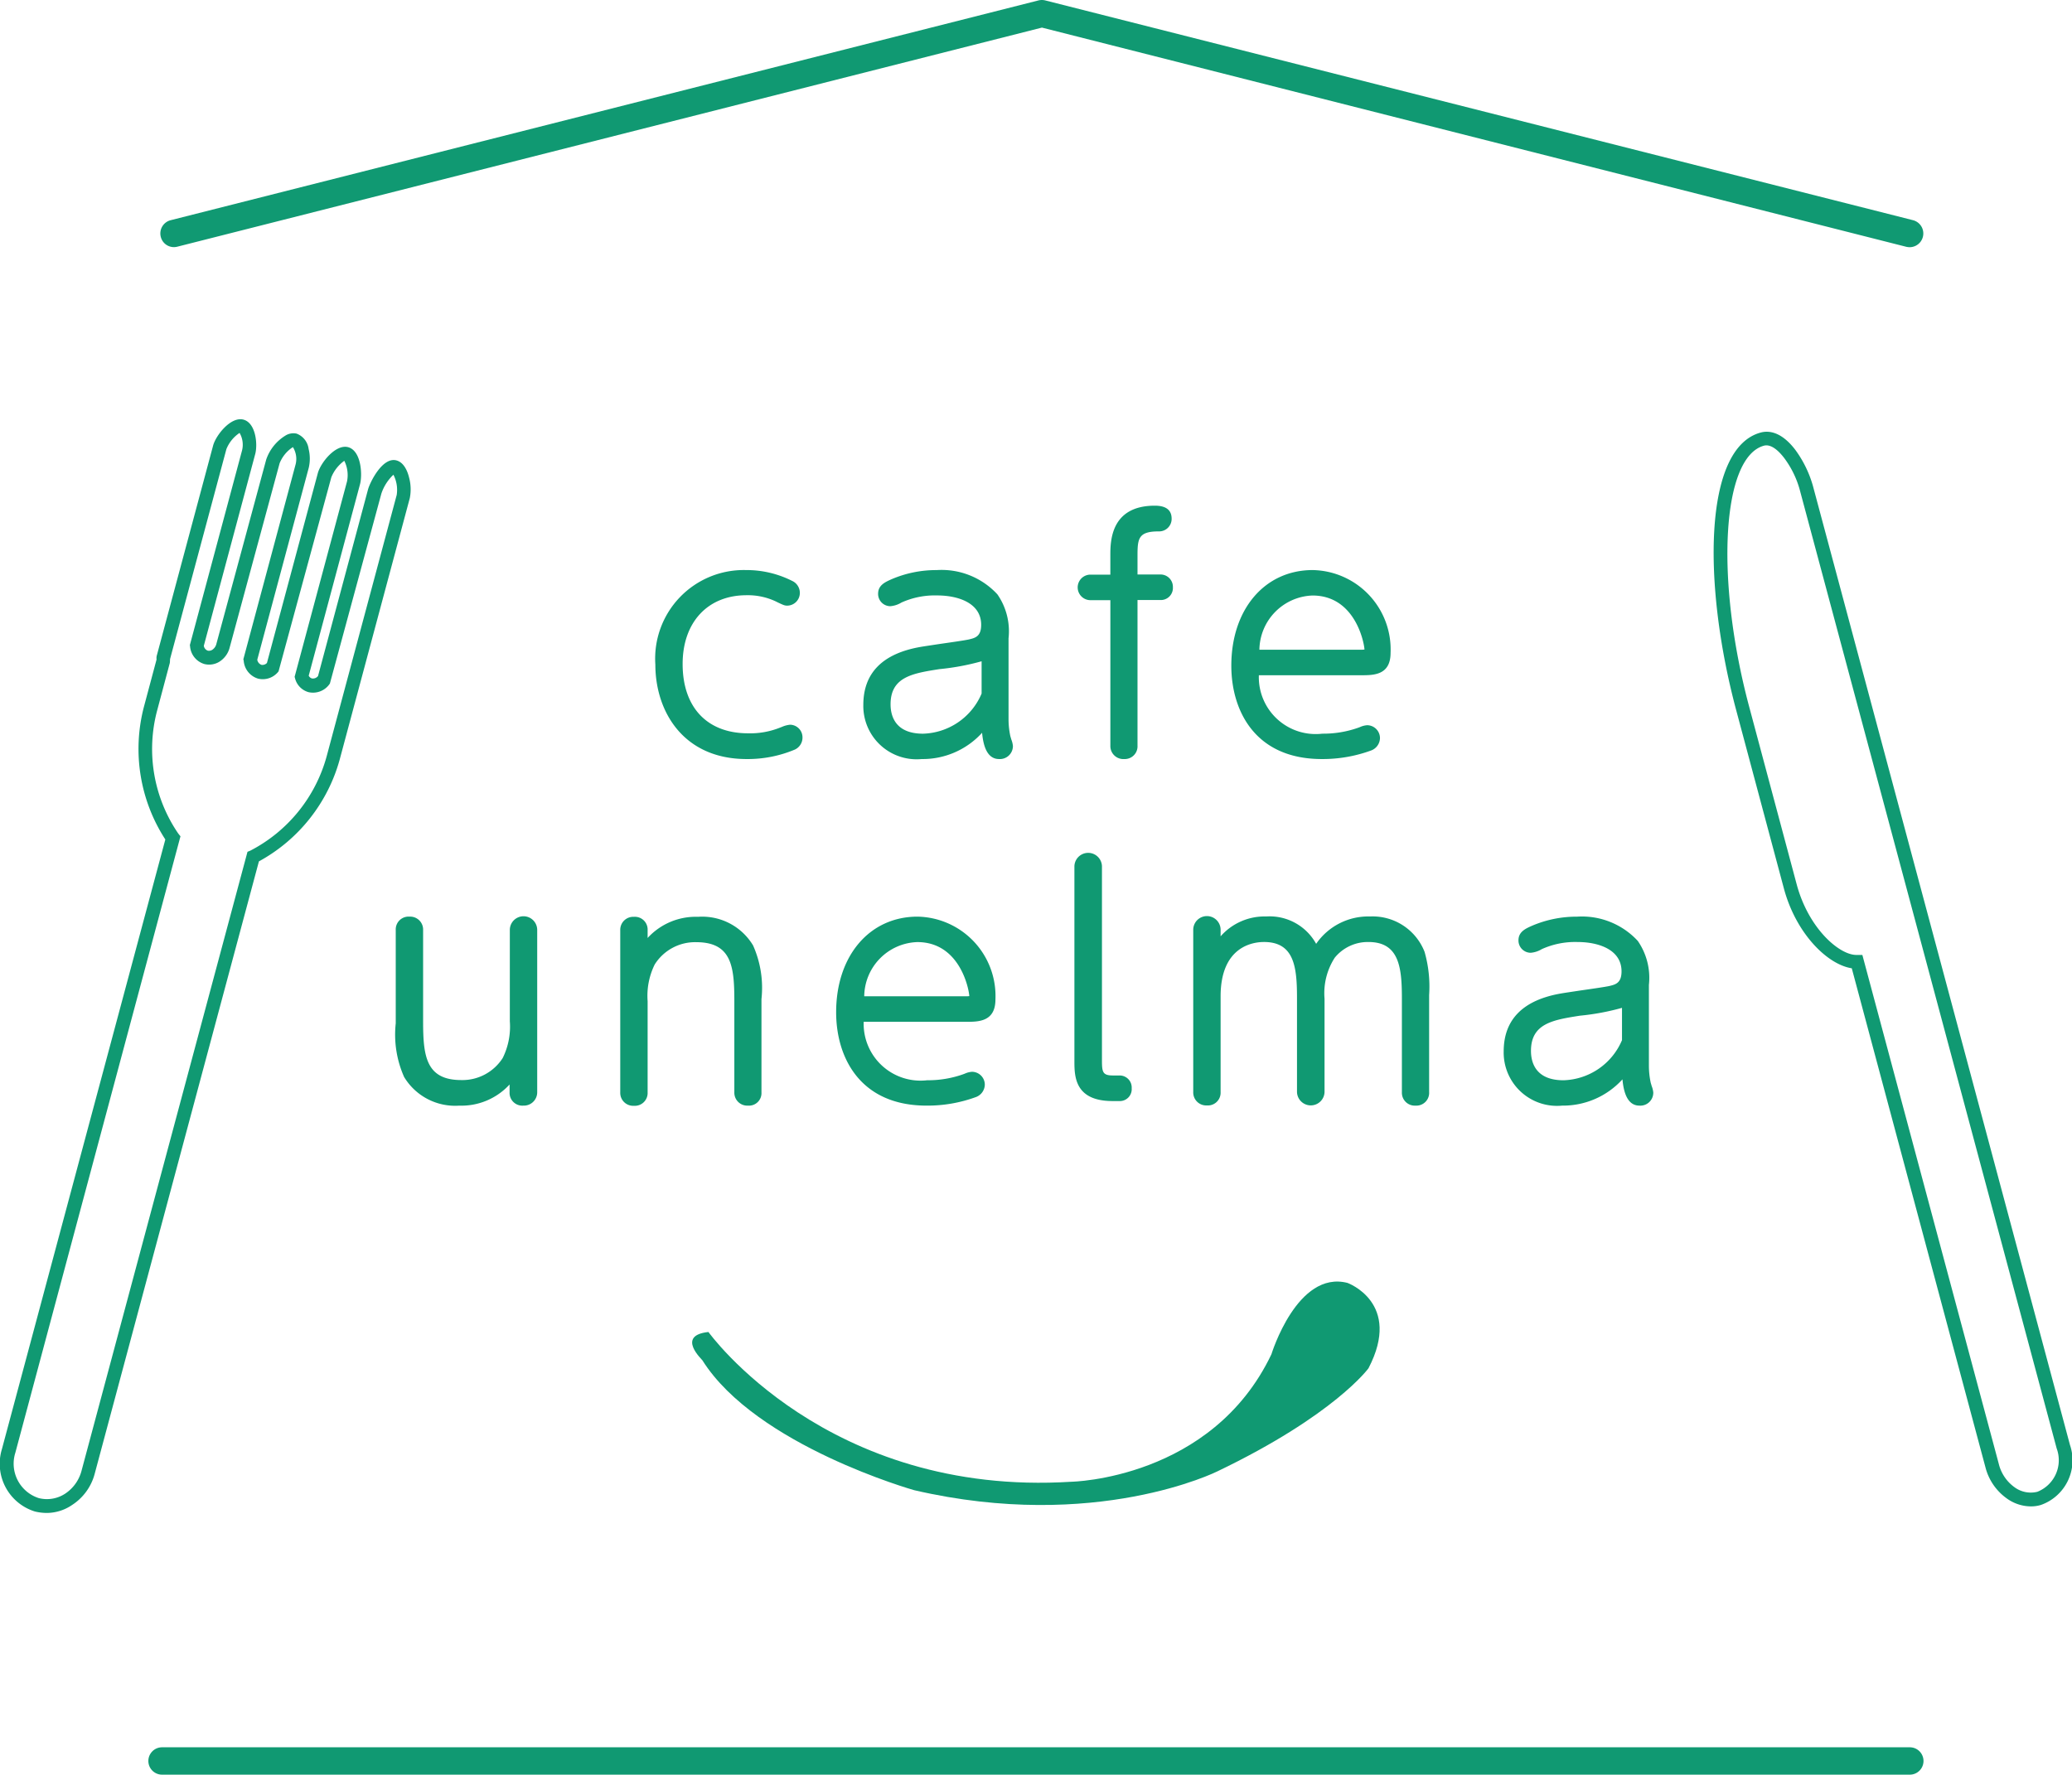 <svg xmlns="http://www.w3.org/2000/svg" width="109.909" height="94.154" viewBox="0 0 109.909 94.154"><path d="M122.307,41.973a1.067,1.067,0,0,1-.174-.019L76.271,30.321,30.41,41.944a.718.718,0,0,1-.881-.523.725.725,0,0,1,.523-.881L76.087,28.879a.747.747,0,0,1,.358,0l46.035,11.661a.728.728,0,0,1-.174,1.432Z" transform="translate(-21.001 -28.857)" fill="#109972"/><path d="M122.285,126.1H29.576a.726.726,0,1,1,0-1.452h92.71a.726.726,0,0,1,0,1.452Z" transform="translate(-20.98 -31.948)" fill="#109972"/><g transform="translate(20.992 26.828)"><g transform="translate(13.771 3.416)"><path d="M56.88,65.131a4.474,4.474,0,0,1,4.568-4.771,5.164,5.164,0,0,1,2.323.542.469.469,0,0,1,.29.416.436.436,0,0,1-.435.445c-.077,0-.135-.029-.484-.184a3.781,3.781,0,0,0-1.674-.358,3.543,3.543,0,0,0-3.629,3.89c0,2.187,1.181,3.919,3.706,3.919a4.426,4.426,0,0,0,1.81-.329,1.368,1.368,0,0,1,.416-.126.43.43,0,0,1,.416.435.457.457,0,0,1-.261.416,6.43,6.43,0,0,1-2.468.465C58.322,69.9,56.88,67.57,56.88,65.131Z" transform="translate(-56.648 -60.118)" fill="#109972"/><path d="M61.479,70.136c-3.348,0-4.839-2.516-4.839-5.013a4.7,4.7,0,0,1,4.81-5.013,5.358,5.358,0,0,1,2.439.571.7.7,0,0,1,.416.629.675.675,0,0,1-.677.687c-.126,0-.194-.029-.5-.174l-.077-.039a3.485,3.485,0,0,0-1.577-.339c-2.052,0-3.387,1.432-3.387,3.648,0,2.3,1.3,3.677,3.465,3.677a4.254,4.254,0,0,0,1.723-.31l.077-.029a1.384,1.384,0,0,1,.435-.116.669.669,0,0,1,.658.677.7.7,0,0,1-.4.639A6.43,6.43,0,0,1,61.479,70.136ZM61.45,60.6a4.238,4.238,0,0,0-4.326,4.529c0,2.09,1.142,4.529,4.355,4.529a6.363,6.363,0,0,0,2.361-.435.218.218,0,0,0,.126-.2.19.19,0,0,0-.174-.194,1.255,1.255,0,0,0-.261.077l-.077.029a4.843,4.843,0,0,1-1.9.339c-2.429,0-3.948-1.6-3.948-4.161a3.791,3.791,0,0,1,3.871-4.132,4.21,4.21,0,0,1,1.781.377l.068.029a1.985,1.985,0,0,0,.3.126.2.2,0,0,0,.194-.2c0-.087-.029-.126-.165-.2A5.063,5.063,0,0,0,61.45,60.6Z" transform="translate(-56.64 -60.11)" fill="#109972"/></g><g transform="translate(24.803 3.416)"><path d="M75.529,68.034a3.687,3.687,0,0,0,.1.91c.029.135.135.435.135.513a.483.483,0,0,1-.513.445c-.619,0-.677-1.084-.677-1.81a4.062,4.062,0,0,1-3.426,1.81A2.593,2.593,0,0,1,68.29,67.27c0-1.239.6-2.448,2.855-2.835.406-.077,2.235-.31,2.584-.406a.9.9,0,0,0,.823-1.006c0-1.268-1.258-1.8-2.584-1.8a4.436,4.436,0,0,0-1.994.406c-.29.135-.368.174-.484.174a.4.4,0,0,1-.406-.416c0-.29.232-.406.571-.561a5.715,5.715,0,0,1,2.294-.465,3.88,3.88,0,0,1,3.039,1.19,3.234,3.234,0,0,1,.542,2.187Zm-.968-3.474c-.387.252-.6.29-2.506.571-1.394.213-2.806.416-2.806,2.11a1.717,1.717,0,0,0,1.965,1.8,3.682,3.682,0,0,0,3.348-2.323Z" transform="translate(-68.048 -60.118)" fill="#109972"/><path d="M75.24,70.136c-.658,0-.842-.755-.9-1.394a4.26,4.26,0,0,1-3.2,1.394,2.828,2.828,0,0,1-3.1-2.874c0-1.694,1.026-2.729,3.048-3.077.165-.029.561-.087,1.006-.155.61-.087,1.355-.194,1.558-.242.319-.077.639-.155.639-.774,0-1.152-1.21-1.558-2.342-1.558a4.3,4.3,0,0,0-1.887.377,1.339,1.339,0,0,1-.59.194.651.651,0,0,1-.648-.658c0-.455.368-.619.716-.774a6,6,0,0,1,2.39-.484A4.029,4.029,0,0,1,75.153,61.4a3.437,3.437,0,0,1,.59,2.332v4.287a4.315,4.315,0,0,0,.087.861c.01.058.039.135.058.213a1.249,1.249,0,0,1,.087.348A.691.691,0,0,1,75.24,70.136Zm-.445-2.816v.765c0,1.365.271,1.568.435,1.568.087,0,.271-.048.271-.2a1.807,1.807,0,0,1-.058-.213,2.015,2.015,0,0,1-.068-.252,4.465,4.465,0,0,1-.1-.968V63.729a3,3,0,0,0-.484-2.032,3.6,3.6,0,0,0-2.845-1.1,5.583,5.583,0,0,0-2.2.445c-.358.165-.426.213-.426.339a.162.162,0,0,0,.165.174,1.144,1.144,0,0,0,.377-.145,4.786,4.786,0,0,1,2.1-.426c1.723,0,2.826.8,2.826,2.042a1.125,1.125,0,0,1-1.006,1.239c-.223.058-.929.155-1.606.252-.435.058-.832.116-.987.145-1.79.31-2.652,1.161-2.652,2.594a2.351,2.351,0,0,0,2.613,2.39,3.8,3.8,0,0,0,3.223-1.713Zm-3.581,1.955a1.953,1.953,0,0,1-2.206-2.042c0-1.877,1.577-2.119,2.961-2.342,1.916-.281,2.119-.329,2.458-.542l.368-.242-.019,2.7A3.947,3.947,0,0,1,71.214,69.275Zm3.1-4.326a12.862,12.862,0,0,1-2.235.416c-1.413.223-2.594.406-2.594,1.868,0,.581.223,1.558,1.723,1.558a3.48,3.48,0,0,0,3.106-2.129Z" transform="translate(-68.04 -60.11)" fill="#109972"/></g><g transform="translate(36.174)"><path d="M81.772,59.24c0-.774,0-2.4,2.119-2.4.213,0,.648,0,.648.445a.42.42,0,0,1-.445.435c-1.316,0-1.365.619-1.365,1.529v1.239h1.442a.414.414,0,0,1,.435.435.4.4,0,0,1-.435.435H82.73v7.965a.438.438,0,0,1-.465.465.45.45,0,0,1-.494-.465V61.359h-1.3a.419.419,0,0,1-.435-.435.406.406,0,0,1,.435-.435h1.3V59.24Z" transform="translate(-79.798 -56.588)" fill="#109972"/><path d="M82.258,70.022a.689.689,0,0,1-.735-.706V61.593H80.467a.677.677,0,1,1,0-1.355h1.055V59.222c0-.726,0-2.642,2.361-2.642.59,0,.89.232.89.687a.663.663,0,0,1-.687.677c-1.074,0-1.123.377-1.123,1.287v1h1.2a.655.655,0,0,1,.677.677.64.64,0,0,1-.677.677h-1.2v7.723A.676.676,0,0,1,82.258,70.022Zm-1.8-9.29a.194.194,0,0,0,0,.387H82v8.206c0,.058,0,.223.252.223a.2.2,0,0,0,.223-.223V61.119h1.684c.135,0,.194-.058.194-.194a.172.172,0,0,0-.194-.194H82.471V59.251c0-.832,0-1.771,1.606-1.771a.181.181,0,0,0,.2-.194c0-.126-.029-.2-.406-.2C82.142,57.083,82,58.2,82,59.241v1.5H80.458Z" transform="translate(-79.79 -56.58)" fill="#109972"/></g><g transform="translate(44.323 3.416)"><path d="M89.428,65.46a3.34,3.34,0,0,0,3.629,3.581,5.661,5.661,0,0,0,1.965-.329,1.48,1.48,0,0,1,.416-.126.446.446,0,0,1,.435.435.483.483,0,0,1-.31.435,7.027,7.027,0,0,1-2.535.445c-3.765,0-4.558-2.932-4.558-4.713,0-2.632,1.5-4.829,4.074-4.829a4,4,0,0,1,3.89,4.152c0,.948-.639.948-1.316.948Zm5.69-.871c.2,0,.387,0,.387-.252,0-.619-.6-3.116-2.971-3.116-1.761,0-2.961,1.423-3.087,3.358h5.671Z" transform="translate(-88.218 -60.118)" fill="#109972"/><path d="M93.01,70.136c-3.532,0-4.8-2.555-4.8-4.955,0-2.99,1.771-5.071,4.316-5.071A4.213,4.213,0,0,1,96.658,64.5c0,1.19-.9,1.19-1.558,1.19H89.671a3.016,3.016,0,0,0,3.368,3.1,5.553,5.553,0,0,0,1.887-.31l.106-.039a1.116,1.116,0,0,1,.387-.1.685.685,0,0,1,.677.677.718.718,0,0,1-.455.658A7.47,7.47,0,0,1,93.01,70.136ZM92.536,60.6c-2.255,0-3.832,1.887-3.832,4.587,0,1.045.31,4.471,4.316,4.471a6.776,6.776,0,0,0,2.439-.426c.116-.048.174-.116.174-.213a.206.206,0,0,0-.194-.194,1.432,1.432,0,0,0-.232.068l-.106.039a6,6,0,0,1-2.052.339c-1.694,0-3.735-.658-3.871-3.813l-.01-.252H95.11c.745,0,1.074-.029,1.074-.706A3.738,3.738,0,0,0,92.536,60.6Zm2.574,4.219H89.187l.019-.261c.135-2.148,1.471-3.59,3.319-3.59,2.661,0,3.213,2.806,3.213,3.358C95.739,64.823,95.275,64.823,95.11,64.823Zm-5.41-.484h5.4a.888.888,0,0,0,.174-.01c-.029-.445-.532-2.865-2.758-2.865A2.918,2.918,0,0,0,89.7,64.339Z" transform="translate(-88.21 -60.11)" fill="#109972"/></g><g transform="translate(0 21.803)"><path d="M42.66,79.825a.484.484,0,0,1,.968,0v4.848c0,1.519,0,3.358,2.265,3.358a2.77,2.77,0,0,0,2.4-1.287,3.933,3.933,0,0,0,.416-2.071V79.825a.484.484,0,0,1,.968,0v8.613a.449.449,0,0,1-.484.465.442.442,0,0,1-.484-.465v-1.1A3.274,3.274,0,0,1,45.8,88.9a2.958,2.958,0,0,1-2.71-1.394,5.354,5.354,0,0,1-.416-2.729V79.825Z" transform="translate(-42.418 -79.118)" fill="#109972"/><path d="M49.175,89.136a.676.676,0,0,1-.726-.706v-.416a3.462,3.462,0,0,1-2.671,1.123,3.16,3.16,0,0,1-2.923-1.519,5.522,5.522,0,0,1-.445-2.845V79.816a.679.679,0,0,1,.726-.706.686.686,0,0,1,.726.706v4.848c0,1.829.145,3.116,2.023,3.116a2.536,2.536,0,0,0,2.2-1.171,3.751,3.751,0,0,0,.377-1.945V79.816a.726.726,0,0,1,1.452,0v8.613A.708.708,0,0,1,49.175,89.136Zm-.242-2.584v1.887c0,.106.029.223.242.223a.214.214,0,0,0,.242-.223V79.826c0-.145-.077-.223-.242-.223-.242,0-.242.165-.242.223v4.848a4.153,4.153,0,0,1-.455,2.206,3.032,3.032,0,0,1-2.6,1.4c-2.506,0-2.506-2.081-2.506-3.6V79.836c0-.145-.077-.223-.242-.223-.242,0-.242.165-.242.223v4.955a5.1,5.1,0,0,0,.387,2.613,2.677,2.677,0,0,0,2.5,1.268,3.037,3.037,0,0,0,2.71-1.461Z" transform="translate(-42.41 -79.11)" fill="#109972"/></g><g transform="translate(11.913 21.813)"><path d="M61.986,88.437a.484.484,0,0,1-.968,0V83.589c0-1.519,0-3.358-2.265-3.358a2.77,2.77,0,0,0-2.4,1.287,3.933,3.933,0,0,0-.416,2.071v4.848a.484.484,0,0,1-.968,0V79.825a.449.449,0,0,1,.484-.465.442.442,0,0,1,.484.465v1.1a3.274,3.274,0,0,1,2.913-1.568,2.959,2.959,0,0,1,2.71,1.394,5.354,5.354,0,0,1,.416,2.729v4.955Z" transform="translate(-54.728 -79.128)" fill="#109972"/><path d="M61.494,89.136a.686.686,0,0,1-.726-.706V83.581c0-1.829-.145-3.116-2.023-3.116a2.532,2.532,0,0,0-2.2,1.181,3.751,3.751,0,0,0-.377,1.945v4.848a.679.679,0,0,1-.726.706.686.686,0,0,1-.726-.706V79.826a.689.689,0,0,1,.726-.706.676.676,0,0,1,.726.706v.416a3.462,3.462,0,0,1,2.671-1.123,3.146,3.146,0,0,1,2.923,1.519,5.522,5.522,0,0,1,.445,2.845v4.955A.664.664,0,0,1,61.494,89.136Zm-2.739-9.155c2.506,0,2.506,2.081,2.506,3.6V88.43c0,.145.077.223.242.223.242,0,.242-.165.242-.223V83.475a5.146,5.146,0,0,0-.387-2.613,2.7,2.7,0,0,0-2.5-1.268,3.037,3.037,0,0,0-2.71,1.461l-.445.648V79.817c0-.106-.029-.223-.242-.223a.211.211,0,0,0-.242.223V88.43c0,.145.077.223.242.223.242,0,.242-.165.242-.223V83.581a4.153,4.153,0,0,1,.455-2.206A2.981,2.981,0,0,1,58.755,79.981Z" transform="translate(-54.72 -79.12)" fill="#109972"/></g><g transform="translate(23.361 21.803)"><path d="M67.768,84.46A3.34,3.34,0,0,0,71.4,88.041a5.661,5.661,0,0,0,1.965-.329,1.479,1.479,0,0,1,.416-.126.446.446,0,0,1,.435.435.483.483,0,0,1-.31.435,7.027,7.027,0,0,1-2.535.445c-3.765,0-4.558-2.932-4.558-4.713,0-2.632,1.5-4.829,4.074-4.829a4,4,0,0,1,3.89,4.152c0,.948-.639.948-1.316.948Zm5.681-.871c.2,0,.387,0,.387-.252,0-.619-.6-3.116-2.971-3.116-1.761,0-2.961,1.423-3.087,3.358h5.671Z" transform="translate(-66.558 -79.118)" fill="#109972"/><path d="M71.35,89.136c-3.532,0-4.8-2.555-4.8-4.955,0-2.99,1.771-5.071,4.316-5.071A4.213,4.213,0,0,1,75,83.5c0,1.19-.9,1.19-1.558,1.19H68.011a3.016,3.016,0,0,0,3.368,3.1,5.552,5.552,0,0,0,1.887-.31l.106-.039a1.116,1.116,0,0,1,.387-.1.685.685,0,0,1,.677.677.718.718,0,0,1-.455.658A7.47,7.47,0,0,1,71.35,89.136ZM70.866,79.6c-2.255,0-3.832,1.887-3.832,4.587,0,1.045.31,4.471,4.316,4.471a6.776,6.776,0,0,0,2.439-.426c.116-.048.174-.116.174-.213a.206.206,0,0,0-.194-.194,1.432,1.432,0,0,0-.232.068l-.106.039a6,6,0,0,1-2.052.339c-1.694,0-3.735-.658-3.871-3.813l-.01-.252H73.44c.745,0,1.074-.029,1.074-.706A3.731,3.731,0,0,0,70.866,79.6Zm2.574,4.219H67.518l.019-.261c.135-2.148,1.471-3.59,3.319-3.59,2.661,0,3.213,2.806,3.213,3.358C74.069,83.823,73.615,83.823,73.44,83.823Zm-5.4-.484h5.4a.888.888,0,0,0,.174-.01c-.029-.445-.532-2.865-2.758-2.865A2.911,2.911,0,0,0,68.04,83.339Z" transform="translate(-66.55 -79.11)" fill="#109972"/></g><g transform="translate(36 18.397)"><path d="M79.86,76.324a.449.449,0,0,1,.484-.484.455.455,0,0,1,.494.484V86.611c0,.59,0,1.065.832,1.065H82a.4.4,0,0,1,.416.435.4.4,0,0,1-.416.435h-.358c-1.723,0-1.781-.958-1.781-1.887Z" transform="translate(-79.618 -75.598)" fill="#109972"/><path d="M81.991,88.78h-.358c-2.023,0-2.023-1.335-2.023-2.129V76.316a.731.731,0,0,1,1.461,0V86.6c0,.639.029.823.59.823h.329a.638.638,0,0,1,.658.677A.63.63,0,0,1,81.991,88.78ZM80.336,76.074c-.242,0-.242.165-.242.242V86.651c0,1,.106,1.645,1.539,1.645h.358c.087,0,.174-.019.174-.194,0-.194-.135-.194-.174-.194h-.329c-1.074,0-1.074-.726-1.074-1.306V76.316C80.587,76.209,80.558,76.074,80.336,76.074Z" transform="translate(-79.61 -75.59)" fill="#109972"/></g><g transform="translate(42.3 21.794)"><path d="M87.348,80.927a2.89,2.89,0,0,1,2.661-1.568,2.63,2.63,0,0,1,2.623,1.684,3.228,3.228,0,0,1,2.884-1.684,2.686,2.686,0,0,1,2.661,1.723,6.516,6.516,0,0,1,.232,2.216v5.139a.484.484,0,0,1-.968,0V83.463c0-1.316,0-3.242-2.013-3.242a2.507,2.507,0,0,0-1.984.929,3.711,3.711,0,0,0-.59,2.323v4.955a.489.489,0,0,1-.977,0V83.444c0-1.335,0-3.223-1.994-3.223-.2,0-2.535,0-2.535,3.126v5.081a.438.438,0,0,1-.484.465.454.454,0,0,1-.484-.465V79.815a.484.484,0,0,1,.968,0Z" transform="translate(-86.128 -79.108)" fill="#109972"/><path d="M97.917,89.135a.684.684,0,0,1-.726-.706V83.455c0-1.635-.135-3-1.771-3a2.262,2.262,0,0,0-1.79.832,3.471,3.471,0,0,0-.542,2.177v4.955a.731.731,0,0,1-1.461,0V83.435c0-1.635-.135-2.981-1.752-2.981-.542,0-2.3.2-2.3,2.884v5.081a.676.676,0,0,1-.726.706.689.689,0,0,1-.726-.706V79.806a.726.726,0,0,1,1.452,0v.348A3.1,3.1,0,0,1,89.991,79.1a2.818,2.818,0,0,1,2.652,1.452A3.353,3.353,0,0,1,95.5,79.1a2.957,2.957,0,0,1,2.894,1.877,6.693,6.693,0,0,1,.242,2.294V88.41A.678.678,0,0,1,97.917,89.135ZM95.43,79.981c2.255,0,2.255,2.177,2.255,3.484v4.974c0,.058,0,.223.242.223.155,0,.242-.077.242-.223V83.3a6.093,6.093,0,0,0-.223-2.139A2.444,2.444,0,0,0,95.507,79.6a2.98,2.98,0,0,0-2.681,1.577l-.242.377-.184-.406A2.392,2.392,0,0,0,90,79.6a2.679,2.679,0,0,0-2.458,1.442l-.455.774v-2c0-.058,0-.223-.242-.223-.155,0-.242.077-.242.223v8.613c0,.184.126.223.242.223.213,0,.242-.116.242-.223V83.348c0-3.213,2.323-3.368,2.787-3.368,2.235,0,2.235,2.168,2.235,3.465v4.984c0,.184.126.223.242.223.252,0,.252-.165.252-.223V83.474a3.953,3.953,0,0,1,.639-2.468A2.786,2.786,0,0,1,95.43,79.981Z" transform="translate(-86.12 -79.1)" fill="#109972"/></g><g transform="translate(58.771 21.803)"><path d="M110.629,87.034a3.687,3.687,0,0,0,.1.91c.029.135.135.435.135.513a.483.483,0,0,1-.513.445c-.619,0-.677-1.084-.677-1.81a4.062,4.062,0,0,1-3.426,1.81,2.593,2.593,0,0,1-2.855-2.632c0-1.239.6-2.448,2.855-2.835.406-.077,2.235-.31,2.584-.406a.9.9,0,0,0,.823-1.006c0-1.268-1.258-1.8-2.584-1.8a4.436,4.436,0,0,0-1.994.406c-.29.135-.368.174-.484.174a.4.4,0,0,1-.406-.416c0-.29.232-.406.571-.561a5.715,5.715,0,0,1,2.294-.465,3.88,3.88,0,0,1,3.039,1.19,3.234,3.234,0,0,1,.542,2.187Zm-.958-3.474c-.387.252-.6.29-2.506.571-1.394.213-2.806.416-2.806,2.11a1.717,1.717,0,0,0,1.965,1.8,3.682,3.682,0,0,0,3.348-2.323Z" transform="translate(-103.148 -79.118)" fill="#109972"/><path d="M110.34,89.136c-.658,0-.842-.755-.9-1.394a4.26,4.26,0,0,1-3.2,1.394,2.828,2.828,0,0,1-3.1-2.874c0-1.694,1.026-2.729,3.048-3.077.165-.029.561-.087,1.006-.155.61-.087,1.355-.194,1.558-.242.319-.077.639-.155.639-.774,0-1.152-1.21-1.558-2.342-1.558a4.3,4.3,0,0,0-1.887.377,1.339,1.339,0,0,1-.59.194.651.651,0,0,1-.648-.658c0-.455.368-.619.716-.774a6,6,0,0,1,2.39-.484,4.029,4.029,0,0,1,3.223,1.287,3.437,3.437,0,0,1,.59,2.332v4.287a4.314,4.314,0,0,0,.087.861c.01.058.039.135.058.213a1.249,1.249,0,0,1,.087.348A.686.686,0,0,1,110.34,89.136ZM109.9,86.32v.765c0,1.365.271,1.568.435,1.568.087,0,.271-.048.271-.2a1.813,1.813,0,0,1-.058-.213,2.016,2.016,0,0,1-.068-.252,4.465,4.465,0,0,1-.1-.968V82.729A3,3,0,0,0,109.9,80.7a3.6,3.6,0,0,0-2.845-1.1,5.583,5.583,0,0,0-2.2.445c-.358.165-.426.213-.426.339a.162.162,0,0,0,.165.174,1.144,1.144,0,0,0,.377-.145,4.786,4.786,0,0,1,2.1-.426c1.723,0,2.826.8,2.826,2.042a1.125,1.125,0,0,1-1.006,1.239c-.223.058-.929.155-1.606.252-.435.058-.832.116-.987.145-1.79.31-2.652,1.161-2.652,2.594a2.351,2.351,0,0,0,2.613,2.39,3.8,3.8,0,0,0,3.223-1.713Zm-3.59,1.955a1.953,1.953,0,0,1-2.206-2.042c0-1.877,1.577-2.119,2.961-2.342,1.916-.281,2.119-.329,2.458-.542l.368-.242-.019,2.69A3.926,3.926,0,0,1,106.314,88.275Zm3.106-4.326a12.86,12.86,0,0,1-2.235.416c-1.413.223-2.594.406-2.594,1.868,0,.581.223,1.558,1.723,1.558a3.48,3.48,0,0,0,3.106-2.129Z" transform="translate(-103.14 -79.11)" fill="#109972"/></g></g><path d="M23.188,109.866a2.714,2.714,0,0,1-.619-.077,2.651,2.651,0,0,1-1.752-3.3l8.671-32.352a8.826,8.826,0,0,1-1.142-7.016l.677-2.535a.539.539,0,0,1,.019-.232l2.981-11.119c.155-.561.948-1.548,1.606-1.374s.765,1.3.629,1.819L31.53,63.859a.322.322,0,0,0,.213.261.332.332,0,0,0,.223-.039.521.521,0,0,0,.232-.329l2.642-9.774a2.4,2.4,0,0,1,1-1.258.8.8,0,0,1,.61-.116,1,1,0,0,1,.639.813,2.13,2.13,0,0,1,.01.987L34.365,64.6a.344.344,0,0,0,.223.271.328.328,0,0,0,.29-.1l2.7-10.074c.155-.561.948-1.548,1.606-1.374.706.194.765,1.481.629,1.974L37.094,65.446a.274.274,0,0,0,.165.145.341.341,0,0,0,.329-.126l2.652-9.9c.1-.368.765-1.742,1.51-1.539.387.106.581.552.668.91a2.4,2.4,0,0,1,.039,1.084L38.739,69.888a8.825,8.825,0,0,1-4.287,5.41l-8.71,32.487a2.829,2.829,0,0,1-1.21,1.665A2.392,2.392,0,0,1,23.188,109.866Zm10.239-57.3a1.868,1.868,0,0,0-.7.861l-2.981,11.11a.473.473,0,0,0-.01.126l-.01.106L29.052,67.3a7.941,7.941,0,0,0,1.123,6.523l.116.145-8.758,32.7a1.919,1.919,0,0,0,1.239,2.41,1.759,1.759,0,0,0,1.384-.223,2.088,2.088,0,0,0,.89-1.239l8.8-32.826L34,74.727a8.015,8.015,0,0,0,4.045-5l3.716-13.868a1.751,1.751,0,0,0-.174-1.074,2.433,2.433,0,0,0-.639,1L38.217,65.863a1.069,1.069,0,0,1-1.142.455,1.023,1.023,0,0,1-.7-.706l-.029-.106L39.126,55.14a1.694,1.694,0,0,0-.145-1.094,2.013,2.013,0,0,0-.687.871l-2.8,10.3a1.055,1.055,0,0,1-1.084.387,1.075,1.075,0,0,1-.765-.958l-.019-.068L36.4,54.23a1.178,1.178,0,0,0-.145-.91,1.822,1.822,0,0,0-.706.861L32.9,63.956a1.253,1.253,0,0,1-.571.765,1.036,1.036,0,0,1-.774.106,1.065,1.065,0,0,1-.755-.939l-.01-.068,2.768-10.326A1.247,1.247,0,0,0,33.426,52.566Z" transform="translate(-20.718 -29.599)" fill="#109972"/><path d="M131.469,109.54a2.2,2.2,0,0,1-1.277-.426,2.907,2.907,0,0,1-1.123-1.635l-7.094-26.487c-1.3-.2-2.971-1.848-3.61-4.268l-2.526-9.445c-1.761-6.59-1.761-13.887,1.306-14.71.426-.116,1.094-.048,1.829.91a5.985,5.985,0,0,1,.939,1.916l13.636,50.884a2.511,2.511,0,0,1-1.539,3.184A1.789,1.789,0,0,1,131.469,109.54Zm-8.932-29.255,7.239,27.01a2.151,2.151,0,0,0,.832,1.229,1.453,1.453,0,0,0,1.21.242,1.8,1.8,0,0,0,1.026-2.3L119.208,55.578a5.053,5.053,0,0,0-.823-1.665c-.223-.29-.648-.755-1.064-.648h0c-2.235.6-2.6,7.055-.794,13.829l2.526,9.445c.629,2.342,2.255,3.745,3.165,3.745h.319Z" transform="translate(-23.748 -29.621)" fill="#109972"/><path d="M59.521,101.791s6.271,8.758,19.248,7.945c0,0,7.452-.126,10.616-6.765,0,0,1.365-4.471,4.035-3.784,0,0,2.923,1.055,1.113,4.529,0,0-1.8,2.487-8.013,5.468,0,0-6.455,3.232-16.084,1,0,0-8.381-2.361-11.235-6.89C59.212,103.281,57.779,101.975,59.521,101.791Z" transform="translate(-21.942 -31.124)" fill="#109972"/></svg>